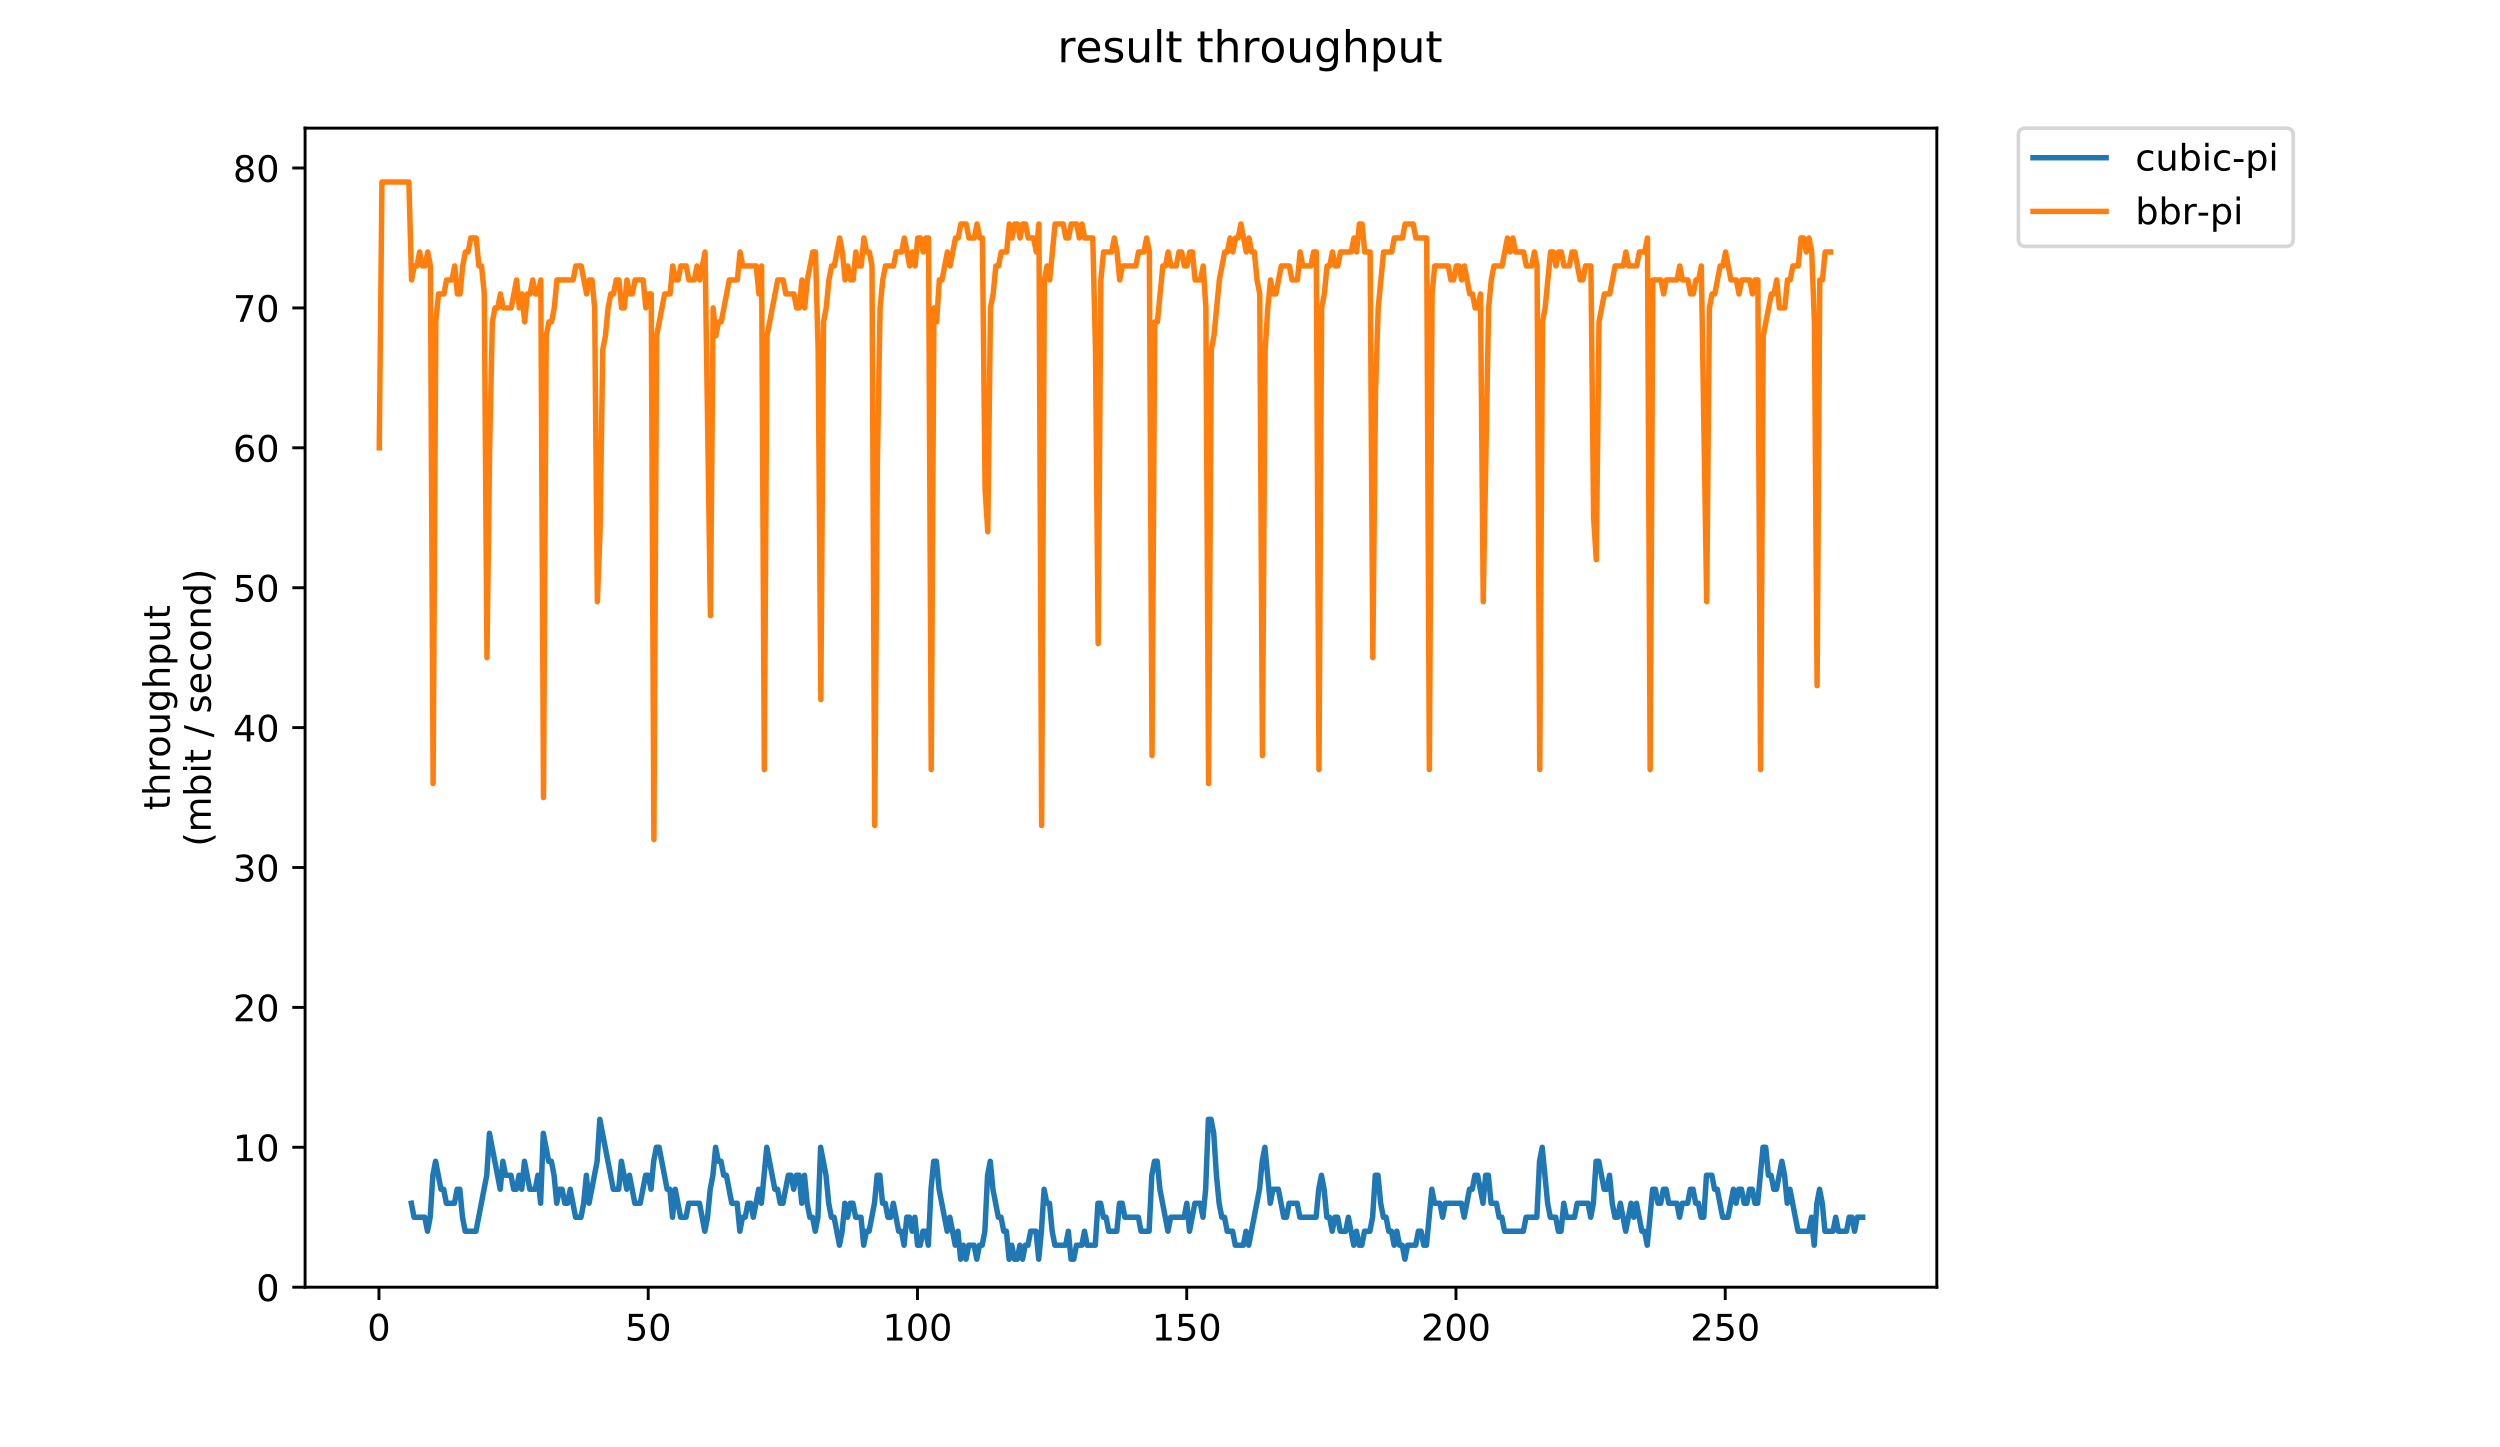 <?xml version="1.0" encoding="utf-8" standalone="no"?>
<!DOCTYPE svg PUBLIC "-//W3C//DTD SVG 1.1//EN"
  "http://www.w3.org/Graphics/SVG/1.1/DTD/svg11.dtd">
<!-- Created with matplotlib (https://matplotlib.org/) -->
<svg height="396pt" version="1.1" viewBox="0 0 684 396" width="684pt" xmlns="http://www.w3.org/2000/svg" xmlns:xlink="http://www.w3.org/1999/xlink">
 <defs>
  <style type="text/css">
*{stroke-linecap:butt;stroke-linejoin:round;}
  </style>
 </defs>
 <g id="figure_1">
  <g id="patch_1">
   <path d="M 0 396 
L 684 396 
L 684 0 
L 0 0 
z
" style="fill:#ffffff;"/>
  </g>
  <g id="axes_1">
   <g id="patch_2">
    <path d="M 83.472 352.174 
L 529.913 352.174 
L 529.913 35.062 
L 83.472 35.062 
z
" style="fill:#ffffff;"/>
   </g>
   <g id="matplotlib.axis_1">
    <g id="xtick_1">
     <g id="line2d_1">
      <defs>
       <path d="M 0 0 
L 0 3.5 
" id="m9a6bf92488" style="stroke:#000000;stroke-width:0.8;"/>
      </defs>
      <g>
       <use style="stroke:#000000;stroke-width:0.8;" x="103.681" xlink:href="#m9a6bf92488" y="352.174"/>
      </g>
     </g>
     <g id="text_1">
      <!-- 0 -->
      <defs>
       <path d="M 31.781 66.406 
Q 24.172 66.406 20.328 58.906 
Q 16.5 51.422 16.5 36.375 
Q 16.5 21.391 20.328 13.891 
Q 24.172 6.391 31.781 6.391 
Q 39.453 6.391 43.281 13.891 
Q 47.125 21.391 47.125 36.375 
Q 47.125 51.422 43.281 58.906 
Q 39.453 66.406 31.781 66.406 
z
M 31.781 74.219 
Q 44.047 74.219 50.516 64.516 
Q 56.984 54.828 56.984 36.375 
Q 56.984 17.969 50.516 8.266 
Q 44.047 -1.422 31.781 -1.422 
Q 19.531 -1.422 13.062 8.266 
Q 6.594 17.969 6.594 36.375 
Q 6.594 54.828 13.062 64.516 
Q 19.531 74.219 31.781 74.219 
z
" id="DejaVuSans-48"/>
      </defs>
      <g transform="translate(100.5 366.773)scale(0.1 -0.1)">
       <use xlink:href="#DejaVuSans-48"/>
      </g>
     </g>
    </g>
    <g id="xtick_2">
     <g id="line2d_2">
      <g>
       <use style="stroke:#000000;stroke-width:0.8;" x="177.35" xlink:href="#m9a6bf92488" y="352.174"/>
      </g>
     </g>
     <g id="text_2">
      <!-- 50 -->
      <defs>
       <path d="M 10.797 72.906 
L 49.516 72.906 
L 49.516 64.594 
L 19.828 64.594 
L 19.828 46.734 
Q 21.969 47.469 24.109 47.828 
Q 26.266 48.188 28.422 48.188 
Q 40.625 48.188 47.75 41.5 
Q 54.891 34.812 54.891 23.391 
Q 54.891 11.625 47.562 5.094 
Q 40.234 -1.422 26.906 -1.422 
Q 22.312 -1.422 17.547 -0.641 
Q 12.797 0.141 7.719 1.703 
L 7.719 11.625 
Q 12.109 9.234 16.797 8.062 
Q 21.484 6.891 26.703 6.891 
Q 35.156 6.891 40.078 11.328 
Q 45.016 15.766 45.016 23.391 
Q 45.016 31 40.078 35.438 
Q 35.156 39.891 26.703 39.891 
Q 22.75 39.891 18.812 39.016 
Q 14.891 38.141 10.797 36.281 
z
" id="DejaVuSans-53"/>
      </defs>
      <g transform="translate(170.987 366.773)scale(0.1 -0.1)">
       <use xlink:href="#DejaVuSans-53"/>
       <use x="63.623" xlink:href="#DejaVuSans-48"/>
      </g>
     </g>
    </g>
    <g id="xtick_3">
     <g id="line2d_3">
      <g>
       <use style="stroke:#000000;stroke-width:0.8;" x="251.019" xlink:href="#m9a6bf92488" y="352.174"/>
      </g>
     </g>
     <g id="text_3">
      <!-- 100 -->
      <defs>
       <path d="M 12.406 8.297 
L 28.516 8.297 
L 28.516 63.922 
L 10.984 60.406 
L 10.984 69.391 
L 28.422 72.906 
L 38.281 72.906 
L 38.281 8.297 
L 54.391 8.297 
L 54.391 0 
L 12.406 0 
z
" id="DejaVuSans-49"/>
      </defs>
      <g transform="translate(241.475 366.773)scale(0.1 -0.1)">
       <use xlink:href="#DejaVuSans-49"/>
       <use x="63.623" xlink:href="#DejaVuSans-48"/>
       <use x="127.246" xlink:href="#DejaVuSans-48"/>
      </g>
     </g>
    </g>
    <g id="xtick_4">
     <g id="line2d_4">
      <g>
       <use style="stroke:#000000;stroke-width:0.8;" x="324.688" xlink:href="#m9a6bf92488" y="352.174"/>
      </g>
     </g>
     <g id="text_4">
      <!-- 150 -->
      <g transform="translate(315.144 366.773)scale(0.1 -0.1)">
       <use xlink:href="#DejaVuSans-49"/>
       <use x="63.623" xlink:href="#DejaVuSans-53"/>
       <use x="127.246" xlink:href="#DejaVuSans-48"/>
      </g>
     </g>
    </g>
    <g id="xtick_5">
     <g id="line2d_5">
      <g>
       <use style="stroke:#000000;stroke-width:0.8;" x="398.357" xlink:href="#m9a6bf92488" y="352.174"/>
      </g>
     </g>
     <g id="text_5">
      <!-- 200 -->
      <defs>
       <path d="M 19.188 8.297 
L 53.609 8.297 
L 53.609 0 
L 7.328 0 
L 7.328 8.297 
Q 12.938 14.109 22.625 23.891 
Q 32.328 33.688 34.812 36.531 
Q 39.547 41.844 41.422 45.531 
Q 43.312 49.219 43.312 52.781 
Q 43.312 58.594 39.234 62.25 
Q 35.156 65.922 28.609 65.922 
Q 23.969 65.922 18.812 64.312 
Q 13.672 62.703 7.812 59.422 
L 7.812 69.391 
Q 13.766 71.781 18.938 73 
Q 24.125 74.219 28.422 74.219 
Q 39.75 74.219 46.484 68.547 
Q 53.219 62.891 53.219 53.422 
Q 53.219 48.922 51.531 44.891 
Q 49.859 40.875 45.406 35.406 
Q 44.188 33.984 37.641 27.219 
Q 31.109 20.453 19.188 8.297 
z
" id="DejaVuSans-50"/>
      </defs>
      <g transform="translate(388.813 366.773)scale(0.1 -0.1)">
       <use xlink:href="#DejaVuSans-50"/>
       <use x="63.623" xlink:href="#DejaVuSans-48"/>
       <use x="127.246" xlink:href="#DejaVuSans-48"/>
      </g>
     </g>
    </g>
    <g id="xtick_6">
     <g id="line2d_6">
      <g>
       <use style="stroke:#000000;stroke-width:0.8;" x="472.026" xlink:href="#m9a6bf92488" y="352.174"/>
      </g>
     </g>
     <g id="text_6">
      <!-- 250 -->
      <g transform="translate(462.482 366.773)scale(0.1 -0.1)">
       <use xlink:href="#DejaVuSans-50"/>
       <use x="63.623" xlink:href="#DejaVuSans-53"/>
       <use x="127.246" xlink:href="#DejaVuSans-48"/>
      </g>
     </g>
    </g>
   </g>
   <g id="matplotlib.axis_2">
    <g id="ytick_1">
     <g id="line2d_7">
      <defs>
       <path d="M 0 0 
L -3.5 0 
" id="m062511d583" style="stroke:#000000;stroke-width:0.8;"/>
      </defs>
      <g>
       <use style="stroke:#000000;stroke-width:0.8;" x="83.472" xlink:href="#m062511d583" y="352.174"/>
      </g>
     </g>
     <g id="text_7">
      <!-- 0 -->
      <g transform="translate(70.11 355.973)scale(0.1 -0.1)">
       <use xlink:href="#DejaVuSans-48"/>
      </g>
     </g>
    </g>
    <g id="ytick_2">
     <g id="line2d_8">
      <g>
       <use style="stroke:#000000;stroke-width:0.8;" x="83.472" xlink:href="#m062511d583" y="313.899"/>
      </g>
     </g>
     <g id="text_8">
      <!-- 10 -->
      <g transform="translate(63.747 317.698)scale(0.1 -0.1)">
       <use xlink:href="#DejaVuSans-49"/>
       <use x="63.623" xlink:href="#DejaVuSans-48"/>
      </g>
     </g>
    </g>
    <g id="ytick_3">
     <g id="line2d_9">
      <g>
       <use style="stroke:#000000;stroke-width:0.8;" x="83.472" xlink:href="#m062511d583" y="275.623"/>
      </g>
     </g>
     <g id="text_9">
      <!-- 20 -->
      <g transform="translate(63.747 279.423)scale(0.1 -0.1)">
       <use xlink:href="#DejaVuSans-50"/>
       <use x="63.623" xlink:href="#DejaVuSans-48"/>
      </g>
     </g>
    </g>
    <g id="ytick_4">
     <g id="line2d_10">
      <g>
       <use style="stroke:#000000;stroke-width:0.8;" x="83.472" xlink:href="#m062511d583" y="237.348"/>
      </g>
     </g>
     <g id="text_10">
      <!-- 30 -->
      <defs>
       <path d="M 40.578 39.312 
Q 47.656 37.797 51.625 33 
Q 55.609 28.219 55.609 21.188 
Q 55.609 10.406 48.188 4.484 
Q 40.766 -1.422 27.094 -1.422 
Q 22.516 -1.422 17.656 -0.516 
Q 12.797 0.391 7.625 2.203 
L 7.625 11.719 
Q 11.719 9.328 16.594 8.109 
Q 21.484 6.891 26.812 6.891 
Q 36.078 6.891 40.938 10.547 
Q 45.797 14.203 45.797 21.188 
Q 45.797 27.641 41.281 31.266 
Q 36.766 34.906 28.719 34.906 
L 20.219 34.906 
L 20.219 43.016 
L 29.109 43.016 
Q 36.375 43.016 40.234 45.922 
Q 44.094 48.828 44.094 54.297 
Q 44.094 59.906 40.109 62.906 
Q 36.141 65.922 28.719 65.922 
Q 24.656 65.922 20.016 65.031 
Q 15.375 64.156 9.812 62.312 
L 9.812 71.094 
Q 15.438 72.656 20.344 73.438 
Q 25.25 74.219 29.594 74.219 
Q 40.828 74.219 47.359 69.109 
Q 53.906 64.016 53.906 55.328 
Q 53.906 49.266 50.438 45.094 
Q 46.969 40.922 40.578 39.312 
z
" id="DejaVuSans-51"/>
      </defs>
      <g transform="translate(63.747 241.147)scale(0.1 -0.1)">
       <use xlink:href="#DejaVuSans-51"/>
       <use x="63.623" xlink:href="#DejaVuSans-48"/>
      </g>
     </g>
    </g>
    <g id="ytick_5">
     <g id="line2d_11">
      <g>
       <use style="stroke:#000000;stroke-width:0.8;" x="83.472" xlink:href="#m062511d583" y="199.073"/>
      </g>
     </g>
     <g id="text_11">
      <!-- 40 -->
      <defs>
       <path d="M 37.797 64.312 
L 12.891 25.391 
L 37.797 25.391 
z
M 35.203 72.906 
L 47.609 72.906 
L 47.609 25.391 
L 58.016 25.391 
L 58.016 17.188 
L 47.609 17.188 
L 47.609 0 
L 37.797 0 
L 37.797 17.188 
L 4.891 17.188 
L 4.891 26.703 
z
" id="DejaVuSans-52"/>
      </defs>
      <g transform="translate(63.747 202.872)scale(0.1 -0.1)">
       <use xlink:href="#DejaVuSans-52"/>
       <use x="63.623" xlink:href="#DejaVuSans-48"/>
      </g>
     </g>
    </g>
    <g id="ytick_6">
     <g id="line2d_12">
      <g>
       <use style="stroke:#000000;stroke-width:0.8;" x="83.472" xlink:href="#m062511d583" y="160.797"/>
      </g>
     </g>
     <g id="text_12">
      <!-- 50 -->
      <g transform="translate(63.747 164.596)scale(0.1 -0.1)">
       <use xlink:href="#DejaVuSans-53"/>
       <use x="63.623" xlink:href="#DejaVuSans-48"/>
      </g>
     </g>
    </g>
    <g id="ytick_7">
     <g id="line2d_13">
      <g>
       <use style="stroke:#000000;stroke-width:0.8;" x="83.472" xlink:href="#m062511d583" y="122.522"/>
      </g>
     </g>
     <g id="text_13">
      <!-- 60 -->
      <defs>
       <path d="M 33.016 40.375 
Q 26.375 40.375 22.484 35.828 
Q 18.609 31.297 18.609 23.391 
Q 18.609 15.531 22.484 10.953 
Q 26.375 6.391 33.016 6.391 
Q 39.656 6.391 43.531 10.953 
Q 47.406 15.531 47.406 23.391 
Q 47.406 31.297 43.531 35.828 
Q 39.656 40.375 33.016 40.375 
z
M 52.594 71.297 
L 52.594 62.312 
Q 48.875 64.062 45.094 64.984 
Q 41.312 65.922 37.594 65.922 
Q 27.828 65.922 22.672 59.328 
Q 17.531 52.734 16.797 39.406 
Q 19.672 43.656 24.016 45.922 
Q 28.375 48.188 33.594 48.188 
Q 44.578 48.188 50.953 41.516 
Q 57.328 34.859 57.328 23.391 
Q 57.328 12.156 50.688 5.359 
Q 44.047 -1.422 33.016 -1.422 
Q 20.359 -1.422 13.672 8.266 
Q 6.984 17.969 6.984 36.375 
Q 6.984 53.656 15.188 63.938 
Q 23.391 74.219 37.203 74.219 
Q 40.922 74.219 44.703 73.484 
Q 48.484 72.75 52.594 71.297 
z
" id="DejaVuSans-54"/>
      </defs>
      <g transform="translate(63.747 126.321)scale(0.1 -0.1)">
       <use xlink:href="#DejaVuSans-54"/>
       <use x="63.623" xlink:href="#DejaVuSans-48"/>
      </g>
     </g>
    </g>
    <g id="ytick_8">
     <g id="line2d_14">
      <g>
       <use style="stroke:#000000;stroke-width:0.8;" x="83.472" xlink:href="#m062511d583" y="84.246"/>
      </g>
     </g>
     <g id="text_14">
      <!-- 70 -->
      <defs>
       <path d="M 8.203 72.906 
L 55.078 72.906 
L 55.078 68.703 
L 28.609 0 
L 18.312 0 
L 43.219 64.594 
L 8.203 64.594 
z
" id="DejaVuSans-55"/>
      </defs>
      <g transform="translate(63.747 88.046)scale(0.1 -0.1)">
       <use xlink:href="#DejaVuSans-55"/>
       <use x="63.623" xlink:href="#DejaVuSans-48"/>
      </g>
     </g>
    </g>
    <g id="ytick_9">
     <g id="line2d_15">
      <g>
       <use style="stroke:#000000;stroke-width:0.8;" x="83.472" xlink:href="#m062511d583" y="45.971"/>
      </g>
     </g>
     <g id="text_15">
      <!-- 80 -->
      <defs>
       <path d="M 31.781 34.625 
Q 24.75 34.625 20.719 30.859 
Q 16.703 27.094 16.703 20.516 
Q 16.703 13.922 20.719 10.156 
Q 24.75 6.391 31.781 6.391 
Q 38.812 6.391 42.859 10.172 
Q 46.922 13.969 46.922 20.516 
Q 46.922 27.094 42.891 30.859 
Q 38.875 34.625 31.781 34.625 
z
M 21.922 38.812 
Q 15.578 40.375 12.031 44.719 
Q 8.5 49.078 8.5 55.328 
Q 8.5 64.062 14.719 69.141 
Q 20.953 74.219 31.781 74.219 
Q 42.672 74.219 48.875 69.141 
Q 55.078 64.062 55.078 55.328 
Q 55.078 49.078 51.531 44.719 
Q 48 40.375 41.703 38.812 
Q 48.828 37.156 52.797 32.312 
Q 56.781 27.484 56.781 20.516 
Q 56.781 9.906 50.312 4.234 
Q 43.844 -1.422 31.781 -1.422 
Q 19.734 -1.422 13.25 4.234 
Q 6.781 9.906 6.781 20.516 
Q 6.781 27.484 10.781 32.312 
Q 14.797 37.156 21.922 38.812 
z
M 18.312 54.391 
Q 18.312 48.734 21.844 45.562 
Q 25.391 42.391 31.781 42.391 
Q 38.141 42.391 41.719 45.562 
Q 45.312 48.734 45.312 54.391 
Q 45.312 60.062 41.719 63.234 
Q 38.141 66.406 31.781 66.406 
Q 25.391 66.406 21.844 63.234 
Q 18.312 60.062 18.312 54.391 
z
" id="DejaVuSans-56"/>
      </defs>
      <g transform="translate(63.747 49.77)scale(0.1 -0.1)">
       <use xlink:href="#DejaVuSans-56"/>
       <use x="63.623" xlink:href="#DejaVuSans-48"/>
      </g>
     </g>
    </g>
    <g id="text_16">
     <!-- throughput -->
     <defs>
      <path d="M 18.312 70.219 
L 18.312 54.688 
L 36.812 54.688 
L 36.812 47.703 
L 18.312 47.703 
L 18.312 18.016 
Q 18.312 11.328 20.141 9.422 
Q 21.969 7.516 27.594 7.516 
L 36.812 7.516 
L 36.812 0 
L 27.594 0 
Q 17.188 0 13.234 3.875 
Q 9.281 7.766 9.281 18.016 
L 9.281 47.703 
L 2.688 47.703 
L 2.688 54.688 
L 9.281 54.688 
L 9.281 70.219 
z
" id="DejaVuSans-116"/>
      <path d="M 54.891 33.016 
L 54.891 0 
L 45.906 0 
L 45.906 32.719 
Q 45.906 40.484 42.875 44.328 
Q 39.844 48.188 33.797 48.188 
Q 26.516 48.188 22.312 43.547 
Q 18.109 38.922 18.109 30.906 
L 18.109 0 
L 9.078 0 
L 9.078 75.984 
L 18.109 75.984 
L 18.109 46.188 
Q 21.344 51.125 25.703 53.562 
Q 30.078 56 35.797 56 
Q 45.219 56 50.047 50.172 
Q 54.891 44.344 54.891 33.016 
z
" id="DejaVuSans-104"/>
      <path d="M 41.109 46.297 
Q 39.594 47.172 37.812 47.578 
Q 36.031 48 33.891 48 
Q 26.266 48 22.188 43.047 
Q 18.109 38.094 18.109 28.812 
L 18.109 0 
L 9.078 0 
L 9.078 54.688 
L 18.109 54.688 
L 18.109 46.188 
Q 20.953 51.172 25.484 53.578 
Q 30.031 56 36.531 56 
Q 37.453 56 38.578 55.875 
Q 39.703 55.766 41.062 55.516 
z
" id="DejaVuSans-114"/>
      <path d="M 30.609 48.391 
Q 23.391 48.391 19.188 42.75 
Q 14.984 37.109 14.984 27.297 
Q 14.984 17.484 19.156 11.844 
Q 23.344 6.203 30.609 6.203 
Q 37.797 6.203 41.984 11.859 
Q 46.188 17.531 46.188 27.297 
Q 46.188 37.016 41.984 42.703 
Q 37.797 48.391 30.609 48.391 
z
M 30.609 56 
Q 42.328 56 49.016 48.375 
Q 55.719 40.766 55.719 27.297 
Q 55.719 13.875 49.016 6.219 
Q 42.328 -1.422 30.609 -1.422 
Q 18.844 -1.422 12.172 6.219 
Q 5.516 13.875 5.516 27.297 
Q 5.516 40.766 12.172 48.375 
Q 18.844 56 30.609 56 
z
" id="DejaVuSans-111"/>
      <path d="M 8.5 21.578 
L 8.5 54.688 
L 17.484 54.688 
L 17.484 21.922 
Q 17.484 14.156 20.5 10.266 
Q 23.531 6.391 29.594 6.391 
Q 36.859 6.391 41.078 11.031 
Q 45.312 15.672 45.312 23.688 
L 45.312 54.688 
L 54.297 54.688 
L 54.297 0 
L 45.312 0 
L 45.312 8.406 
Q 42.047 3.422 37.719 1 
Q 33.406 -1.422 27.688 -1.422 
Q 18.266 -1.422 13.375 4.438 
Q 8.5 10.297 8.5 21.578 
z
M 31.109 56 
z
" id="DejaVuSans-117"/>
      <path d="M 45.406 27.984 
Q 45.406 37.75 41.375 43.109 
Q 37.359 48.484 30.078 48.484 
Q 22.859 48.484 18.828 43.109 
Q 14.797 37.75 14.797 27.984 
Q 14.797 18.266 18.828 12.891 
Q 22.859 7.516 30.078 7.516 
Q 37.359 7.516 41.375 12.891 
Q 45.406 18.266 45.406 27.984 
z
M 54.391 6.781 
Q 54.391 -7.172 48.188 -13.984 
Q 42 -20.797 29.203 -20.797 
Q 24.469 -20.797 20.266 -20.094 
Q 16.062 -19.391 12.109 -17.922 
L 12.109 -9.188 
Q 16.062 -11.328 19.922 -12.344 
Q 23.781 -13.375 27.781 -13.375 
Q 36.625 -13.375 41.016 -8.766 
Q 45.406 -4.156 45.406 5.172 
L 45.406 9.625 
Q 42.625 4.781 38.281 2.391 
Q 33.938 0 27.875 0 
Q 17.828 0 11.672 7.656 
Q 5.516 15.328 5.516 27.984 
Q 5.516 40.672 11.672 48.328 
Q 17.828 56 27.875 56 
Q 33.938 56 38.281 53.609 
Q 42.625 51.219 45.406 46.391 
L 45.406 54.688 
L 54.391 54.688 
z
" id="DejaVuSans-103"/>
      <path d="M 18.109 8.203 
L 18.109 -20.797 
L 9.078 -20.797 
L 9.078 54.688 
L 18.109 54.688 
L 18.109 46.391 
Q 20.953 51.266 25.266 53.625 
Q 29.594 56 35.594 56 
Q 45.562 56 51.781 48.094 
Q 58.016 40.188 58.016 27.297 
Q 58.016 14.406 51.781 6.484 
Q 45.562 -1.422 35.594 -1.422 
Q 29.594 -1.422 25.266 0.953 
Q 20.953 3.328 18.109 8.203 
z
M 48.688 27.297 
Q 48.688 37.203 44.609 42.844 
Q 40.531 48.484 33.406 48.484 
Q 26.266 48.484 22.188 42.844 
Q 18.109 37.203 18.109 27.297 
Q 18.109 17.391 22.188 11.75 
Q 26.266 6.109 33.406 6.109 
Q 40.531 6.109 44.609 11.75 
Q 48.688 17.391 48.688 27.297 
z
" id="DejaVuSans-112"/>
     </defs>
     <g transform="translate(46.47 221.675)rotate(-90)scale(0.1 -0.1)">
      <use xlink:href="#DejaVuSans-116"/>
      <use x="39.209" xlink:href="#DejaVuSans-104"/>
      <use x="102.588" xlink:href="#DejaVuSans-114"/>
      <use x="143.67" xlink:href="#DejaVuSans-111"/>
      <use x="204.852" xlink:href="#DejaVuSans-117"/>
      <use x="268.23" xlink:href="#DejaVuSans-103"/>
      <use x="331.707" xlink:href="#DejaVuSans-104"/>
      <use x="395.086" xlink:href="#DejaVuSans-112"/>
      <use x="458.562" xlink:href="#DejaVuSans-117"/>
      <use x="521.941" xlink:href="#DejaVuSans-116"/>
     </g>
     <!-- (mbit / second) -->
     <defs>
      <path d="M 31 75.875 
Q 24.469 64.656 21.281 53.656 
Q 18.109 42.672 18.109 31.391 
Q 18.109 20.125 21.312 9.062 
Q 24.516 -2 31 -13.188 
L 23.188 -13.188 
Q 15.875 -1.703 12.234 9.375 
Q 8.594 20.453 8.594 31.391 
Q 8.594 42.281 12.203 53.312 
Q 15.828 64.359 23.188 75.875 
z
" id="DejaVuSans-40"/>
      <path d="M 52 44.188 
Q 55.375 50.25 60.062 53.125 
Q 64.75 56 71.094 56 
Q 79.641 56 84.281 50.016 
Q 88.922 44.047 88.922 33.016 
L 88.922 0 
L 79.891 0 
L 79.891 32.719 
Q 79.891 40.578 77.094 44.375 
Q 74.312 48.188 68.609 48.188 
Q 61.625 48.188 57.562 43.547 
Q 53.516 38.922 53.516 30.906 
L 53.516 0 
L 44.484 0 
L 44.484 32.719 
Q 44.484 40.625 41.703 44.406 
Q 38.922 48.188 33.109 48.188 
Q 26.219 48.188 22.156 43.531 
Q 18.109 38.875 18.109 30.906 
L 18.109 0 
L 9.078 0 
L 9.078 54.688 
L 18.109 54.688 
L 18.109 46.188 
Q 21.188 51.219 25.484 53.609 
Q 29.781 56 35.688 56 
Q 41.656 56 45.828 52.969 
Q 50 49.953 52 44.188 
z
" id="DejaVuSans-109"/>
      <path d="M 48.688 27.297 
Q 48.688 37.203 44.609 42.844 
Q 40.531 48.484 33.406 48.484 
Q 26.266 48.484 22.188 42.844 
Q 18.109 37.203 18.109 27.297 
Q 18.109 17.391 22.188 11.75 
Q 26.266 6.109 33.406 6.109 
Q 40.531 6.109 44.609 11.75 
Q 48.688 17.391 48.688 27.297 
z
M 18.109 46.391 
Q 20.953 51.266 25.266 53.625 
Q 29.594 56 35.594 56 
Q 45.562 56 51.781 48.094 
Q 58.016 40.188 58.016 27.297 
Q 58.016 14.406 51.781 6.484 
Q 45.562 -1.422 35.594 -1.422 
Q 29.594 -1.422 25.266 0.953 
Q 20.953 3.328 18.109 8.203 
L 18.109 0 
L 9.078 0 
L 9.078 75.984 
L 18.109 75.984 
z
" id="DejaVuSans-98"/>
      <path d="M 9.422 54.688 
L 18.406 54.688 
L 18.406 0 
L 9.422 0 
z
M 9.422 75.984 
L 18.406 75.984 
L 18.406 64.594 
L 9.422 64.594 
z
" id="DejaVuSans-105"/>
      <path id="DejaVuSans-32"/>
      <path d="M 25.391 72.906 
L 33.688 72.906 
L 8.297 -9.281 
L 0 -9.281 
z
" id="DejaVuSans-47"/>
      <path d="M 44.281 53.078 
L 44.281 44.578 
Q 40.484 46.531 36.375 47.5 
Q 32.281 48.484 27.875 48.484 
Q 21.188 48.484 17.844 46.438 
Q 14.5 44.391 14.5 40.281 
Q 14.5 37.156 16.891 35.375 
Q 19.281 33.594 26.516 31.984 
L 29.594 31.297 
Q 39.156 29.25 43.188 25.516 
Q 47.219 21.781 47.219 15.094 
Q 47.219 7.469 41.188 3.016 
Q 35.156 -1.422 24.609 -1.422 
Q 20.219 -1.422 15.453 -0.562 
Q 10.688 0.297 5.422 2 
L 5.422 11.281 
Q 10.406 8.688 15.234 7.391 
Q 20.062 6.109 24.812 6.109 
Q 31.156 6.109 34.562 8.281 
Q 37.984 10.453 37.984 14.406 
Q 37.984 18.062 35.516 20.016 
Q 33.062 21.969 24.703 23.781 
L 21.578 24.516 
Q 13.234 26.266 9.516 29.906 
Q 5.812 33.547 5.812 39.891 
Q 5.812 47.609 11.281 51.797 
Q 16.75 56 26.812 56 
Q 31.781 56 36.172 55.266 
Q 40.578 54.547 44.281 53.078 
z
" id="DejaVuSans-115"/>
      <path d="M 56.203 29.594 
L 56.203 25.203 
L 14.891 25.203 
Q 15.484 15.922 20.484 11.062 
Q 25.484 6.203 34.422 6.203 
Q 39.594 6.203 44.453 7.469 
Q 49.312 8.734 54.109 11.281 
L 54.109 2.781 
Q 49.266 0.734 44.188 -0.344 
Q 39.109 -1.422 33.891 -1.422 
Q 20.797 -1.422 13.156 6.188 
Q 5.516 13.812 5.516 26.812 
Q 5.516 40.234 12.766 48.109 
Q 20.016 56 32.328 56 
Q 43.359 56 49.781 48.891 
Q 56.203 41.797 56.203 29.594 
z
M 47.219 32.234 
Q 47.125 39.594 43.094 43.984 
Q 39.062 48.391 32.422 48.391 
Q 24.906 48.391 20.391 44.141 
Q 15.875 39.891 15.188 32.172 
z
" id="DejaVuSans-101"/>
      <path d="M 48.781 52.594 
L 48.781 44.188 
Q 44.969 46.297 41.141 47.344 
Q 37.312 48.391 33.406 48.391 
Q 24.656 48.391 19.812 42.844 
Q 14.984 37.312 14.984 27.297 
Q 14.984 17.281 19.812 11.734 
Q 24.656 6.203 33.406 6.203 
Q 37.312 6.203 41.141 7.25 
Q 44.969 8.297 48.781 10.406 
L 48.781 2.094 
Q 45.016 0.344 40.984 -0.531 
Q 36.969 -1.422 32.422 -1.422 
Q 20.062 -1.422 12.781 6.344 
Q 5.516 14.109 5.516 27.297 
Q 5.516 40.672 12.859 48.328 
Q 20.219 56 33.016 56 
Q 37.156 56 41.109 55.141 
Q 45.062 54.297 48.781 52.594 
z
" id="DejaVuSans-99"/>
      <path d="M 54.891 33.016 
L 54.891 0 
L 45.906 0 
L 45.906 32.719 
Q 45.906 40.484 42.875 44.328 
Q 39.844 48.188 33.797 48.188 
Q 26.516 48.188 22.312 43.547 
Q 18.109 38.922 18.109 30.906 
L 18.109 0 
L 9.078 0 
L 9.078 54.688 
L 18.109 54.688 
L 18.109 46.188 
Q 21.344 51.125 25.703 53.562 
Q 30.078 56 35.797 56 
Q 45.219 56 50.047 50.172 
Q 54.891 44.344 54.891 33.016 
z
" id="DejaVuSans-110"/>
      <path d="M 45.406 46.391 
L 45.406 75.984 
L 54.391 75.984 
L 54.391 0 
L 45.406 0 
L 45.406 8.203 
Q 42.578 3.328 38.25 0.953 
Q 33.938 -1.422 27.875 -1.422 
Q 17.969 -1.422 11.734 6.484 
Q 5.516 14.406 5.516 27.297 
Q 5.516 40.188 11.734 48.094 
Q 17.969 56 27.875 56 
Q 33.938 56 38.25 53.625 
Q 42.578 51.266 45.406 46.391 
z
M 14.797 27.297 
Q 14.797 17.391 18.875 11.75 
Q 22.953 6.109 30.078 6.109 
Q 37.203 6.109 41.297 11.75 
Q 45.406 17.391 45.406 27.297 
Q 45.406 37.203 41.297 42.844 
Q 37.203 48.484 30.078 48.484 
Q 22.953 48.484 18.875 42.844 
Q 14.797 37.203 14.797 27.297 
z
" id="DejaVuSans-100"/>
      <path d="M 8.016 75.875 
L 15.828 75.875 
Q 23.141 64.359 26.781 53.312 
Q 30.422 42.281 30.422 31.391 
Q 30.422 20.453 26.781 9.375 
Q 23.141 -1.703 15.828 -13.188 
L 8.016 -13.188 
Q 14.5 -2 17.703 9.062 
Q 20.906 20.125 20.906 31.391 
Q 20.906 42.672 17.703 53.656 
Q 14.5 64.656 8.016 75.875 
z
" id="DejaVuSans-41"/>
     </defs>
     <g transform="translate(57.668 231.609)rotate(-90)scale(0.1 -0.1)">
      <use xlink:href="#DejaVuSans-40"/>
      <use x="39.014" xlink:href="#DejaVuSans-109"/>
      <use x="136.426" xlink:href="#DejaVuSans-98"/>
      <use x="199.902" xlink:href="#DejaVuSans-105"/>
      <use x="227.686" xlink:href="#DejaVuSans-116"/>
      <use x="266.895" xlink:href="#DejaVuSans-32"/>
      <use x="298.682" xlink:href="#DejaVuSans-47"/>
      <use x="332.373" xlink:href="#DejaVuSans-32"/>
      <use x="364.16" xlink:href="#DejaVuSans-115"/>
      <use x="416.26" xlink:href="#DejaVuSans-101"/>
      <use x="477.783" xlink:href="#DejaVuSans-99"/>
      <use x="532.764" xlink:href="#DejaVuSans-111"/>
      <use x="593.945" xlink:href="#DejaVuSans-110"/>
      <use x="657.324" xlink:href="#DejaVuSans-100"/>
      <use x="720.801" xlink:href="#DejaVuSans-41"/>
     </g>
    </g>
   </g>
   <g id="line2d_16">
    <path clip-path="url(#p4a28915df5)" d="M 112.545 329.209 
L 113.282 333.036 
L 116.228 333.036 
L 116.965 336.864 
L 117.702 333.036 
L 118.438 321.554 
L 119.175 317.726 
L 120.649 325.381 
L 121.385 325.381 
L 122.122 329.209 
L 124.332 329.209 
L 125.069 325.381 
L 125.805 325.381 
L 126.542 333.036 
L 127.279 336.864 
L 130.225 336.864 
L 133.172 321.554 
L 133.909 310.071 
L 136.856 325.381 
L 137.592 317.726 
L 138.329 321.554 
L 139.802 321.554 
L 140.539 325.381 
L 141.276 325.381 
L 142.013 321.554 
L 142.749 325.381 
L 143.486 317.726 
L 144.959 325.381 
L 146.433 325.381 
L 147.169 321.554 
L 147.906 329.209 
L 148.643 310.071 
L 150.116 317.726 
L 150.853 317.726 
L 151.589 321.554 
L 152.326 329.209 
L 153.063 325.381 
L 153.8 325.381 
L 154.536 329.209 
L 155.273 329.209 
L 156.01 325.381 
L 157.483 333.036 
L 158.956 333.036 
L 159.693 329.209 
L 160.43 321.554 
L 161.166 329.209 
L 163.376 317.726 
L 164.113 306.244 
L 167.797 325.381 
L 169.27 325.381 
L 170.007 317.726 
L 171.48 325.381 
L 172.217 321.554 
L 173.69 329.209 
L 175.164 329.209 
L 176.637 321.554 
L 177.374 321.554 
L 178.11 325.381 
L 178.847 317.726 
L 179.584 313.899 
L 180.32 313.899 
L 182.53 325.381 
L 183.267 325.381 
L 184.004 333.036 
L 184.74 325.381 
L 186.214 333.036 
L 187.687 333.036 
L 188.424 329.209 
L 191.371 329.209 
L 192.844 336.864 
L 193.581 333.036 
L 194.317 325.381 
L 195.054 321.554 
L 195.791 313.899 
L 196.527 317.726 
L 197.264 317.726 
L 198.001 321.554 
L 198.738 321.554 
L 200.211 329.209 
L 201.684 329.209 
L 202.421 336.864 
L 203.158 333.036 
L 203.894 333.036 
L 204.631 329.209 
L 205.368 329.209 
L 206.104 333.036 
L 207.578 325.381 
L 208.314 329.209 
L 209.788 313.899 
L 211.998 325.381 
L 212.735 325.381 
L 213.471 329.209 
L 214.208 329.209 
L 215.681 321.554 
L 216.418 321.554 
L 217.155 325.381 
L 217.891 321.554 
L 218.628 321.554 
L 219.365 329.209 
L 220.102 321.554 
L 220.838 329.209 
L 221.575 333.036 
L 222.312 333.036 
L 223.048 336.864 
L 223.785 333.036 
L 224.522 313.899 
L 225.995 321.554 
L 226.732 329.209 
L 227.468 333.036 
L 228.205 333.036 
L 229.678 340.692 
L 230.415 336.864 
L 231.152 329.209 
L 231.889 333.036 
L 232.625 329.209 
L 233.362 329.209 
L 234.099 333.036 
L 235.572 333.036 
L 236.309 340.692 
L 237.045 336.864 
L 237.782 336.864 
L 239.255 329.209 
L 239.992 321.554 
L 240.729 321.554 
L 241.465 329.209 
L 242.202 329.209 
L 242.939 333.036 
L 243.676 333.036 
L 244.412 329.209 
L 245.886 336.864 
L 246.622 336.864 
L 247.359 340.692 
L 248.096 333.036 
L 248.832 333.036 
L 249.569 336.864 
L 250.306 333.036 
L 251.042 340.692 
L 251.779 340.692 
L 252.516 336.864 
L 253.253 336.864 
L 253.989 340.692 
L 254.726 325.381 
L 255.463 317.726 
L 256.199 317.726 
L 256.936 325.381 
L 259.146 336.864 
L 259.883 333.036 
L 261.356 340.692 
L 262.093 336.864 
L 262.829 344.519 
L 263.566 340.692 
L 264.303 344.519 
L 265.04 340.692 
L 266.513 340.692 
L 267.25 344.519 
L 267.986 340.692 
L 268.723 340.692 
L 269.46 336.864 
L 270.196 321.554 
L 270.933 317.726 
L 271.67 325.381 
L 273.143 333.036 
L 273.88 333.036 
L 274.616 336.864 
L 275.353 336.864 
L 276.09 344.519 
L 276.827 340.692 
L 277.563 344.519 
L 278.3 344.519 
L 279.037 340.692 
L 279.773 344.519 
L 280.51 340.692 
L 281.247 340.692 
L 281.983 336.864 
L 283.457 336.864 
L 284.193 344.519 
L 284.93 336.864 
L 285.667 325.381 
L 286.404 329.209 
L 287.14 329.209 
L 287.877 336.864 
L 288.614 340.692 
L 291.56 340.692 
L 292.297 336.864 
L 293.034 344.519 
L 293.77 344.519 
L 294.507 340.692 
L 295.98 340.692 
L 296.717 336.864 
L 297.454 340.692 
L 299.664 340.692 
L 300.401 329.209 
L 301.137 329.209 
L 301.874 333.036 
L 302.611 333.036 
L 303.347 336.864 
L 305.557 336.864 
L 306.294 329.209 
L 307.031 329.209 
L 307.767 333.036 
L 311.451 333.036 
L 312.188 336.864 
L 314.398 336.864 
L 315.134 321.554 
L 315.871 317.726 
L 316.608 317.726 
L 317.344 325.381 
L 319.555 336.864 
L 320.291 333.036 
L 323.975 333.036 
L 324.711 329.209 
L 325.448 336.864 
L 326.921 329.209 
L 328.395 329.209 
L 329.131 333.036 
L 329.868 325.381 
L 330.605 306.244 
L 331.342 306.244 
L 332.078 310.071 
L 332.815 321.554 
L 333.552 329.209 
L 334.288 333.036 
L 335.025 333.036 
L 335.762 336.864 
L 337.235 336.864 
L 337.972 340.692 
L 340.182 340.692 
L 340.918 336.864 
L 341.655 340.692 
L 344.602 325.381 
L 345.339 317.726 
L 346.075 313.899 
L 347.549 329.209 
L 348.285 325.381 
L 349.759 325.381 
L 351.232 333.036 
L 351.969 333.036 
L 352.706 329.209 
L 354.916 329.209 
L 355.652 333.036 
L 360.072 333.036 
L 360.809 325.381 
L 361.546 321.554 
L 362.282 325.381 
L 363.019 333.036 
L 363.756 333.036 
L 364.493 336.864 
L 365.229 333.036 
L 365.966 333.036 
L 366.703 336.864 
L 368.176 336.864 
L 368.913 333.036 
L 370.386 340.692 
L 371.123 336.864 
L 371.859 340.692 
L 372.596 340.692 
L 373.333 336.864 
L 374.806 336.864 
L 375.543 333.036 
L 376.28 321.554 
L 377.016 321.554 
L 377.753 329.209 
L 378.49 333.036 
L 379.226 333.036 
L 379.963 336.864 
L 380.7 336.864 
L 381.436 340.692 
L 382.173 336.864 
L 382.91 340.692 
L 383.646 340.692 
L 384.383 344.519 
L 385.12 340.692 
L 387.33 340.692 
L 388.067 336.864 
L 388.803 336.864 
L 389.54 340.692 
L 390.277 340.692 
L 391.75 325.381 
L 392.487 329.209 
L 393.96 329.209 
L 394.697 333.036 
L 395.433 329.209 
L 399.854 329.209 
L 400.59 333.036 
L 402.064 325.381 
L 402.8 325.381 
L 403.537 321.554 
L 404.274 321.554 
L 405.747 329.209 
L 406.484 321.554 
L 407.22 321.554 
L 407.957 329.209 
L 409.431 329.209 
L 410.167 333.036 
L 410.904 333.036 
L 411.641 336.864 
L 416.797 336.864 
L 417.534 333.036 
L 420.481 333.036 
L 421.218 317.726 
L 421.954 313.899 
L 423.428 329.209 
L 424.164 333.036 
L 425.638 333.036 
L 426.374 336.864 
L 427.111 336.864 
L 427.848 329.209 
L 428.584 333.036 
L 430.795 333.036 
L 431.531 329.209 
L 434.478 329.209 
L 435.215 333.036 
L 435.951 329.209 
L 436.688 317.726 
L 437.425 317.726 
L 438.898 325.381 
L 439.635 325.381 
L 440.371 321.554 
L 441.108 329.209 
L 441.845 333.036 
L 442.582 333.036 
L 443.318 329.209 
L 444.792 336.864 
L 446.265 329.209 
L 447.002 333.036 
L 447.738 329.209 
L 449.212 336.864 
L 449.948 336.864 
L 450.685 340.692 
L 452.158 325.381 
L 452.895 325.381 
L 453.632 329.209 
L 454.369 329.209 
L 455.105 325.381 
L 455.842 325.381 
L 456.579 329.209 
L 458.789 329.209 
L 459.525 333.036 
L 460.262 329.209 
L 461.735 329.209 
L 462.472 325.381 
L 463.209 325.381 
L 463.946 329.209 
L 464.682 329.209 
L 465.419 333.036 
L 466.156 333.036 
L 466.892 321.554 
L 468.366 321.554 
L 469.102 325.381 
L 469.839 325.381 
L 471.312 333.036 
L 472.786 333.036 
L 474.259 325.381 
L 474.996 329.209 
L 475.733 325.381 
L 476.469 325.381 
L 477.206 329.209 
L 477.943 329.209 
L 478.679 325.381 
L 479.416 325.381 
L 480.153 329.209 
L 480.889 329.209 
L 482.363 313.899 
L 483.099 313.899 
L 483.836 321.554 
L 484.573 321.554 
L 485.309 325.381 
L 486.046 325.381 
L 487.52 317.726 
L 488.256 321.554 
L 488.993 329.209 
L 489.73 325.381 
L 491.94 336.864 
L 494.886 336.864 
L 495.623 333.036 
L 496.36 340.692 
L 497.097 329.209 
L 497.833 325.381 
L 498.57 329.209 
L 499.307 336.864 
L 501.517 336.864 
L 502.253 333.036 
L 502.99 336.864 
L 505.2 336.864 
L 505.937 333.036 
L 506.673 333.036 
L 507.41 336.864 
L 508.147 333.036 
L 509.62 333.036 
L 509.62 333.036 
" style="fill:none;stroke:#1f77b4;stroke-linecap:square;stroke-width:1.5;"/>
   </g>
   <g id="line2d_17">
    <path clip-path="url(#p4a28915df5)" d="M 103.765 122.522 
L 104.502 49.799 
L 111.869 49.799 
L 112.605 76.591 
L 113.342 72.764 
L 114.079 72.764 
L 114.815 68.936 
L 115.552 72.764 
L 116.289 72.764 
L 117.025 68.936 
L 117.762 72.764 
L 118.499 214.383 
L 119.236 88.074 
L 119.972 80.419 
L 121.446 80.419 
L 122.182 76.591 
L 123.656 76.591 
L 124.392 72.764 
L 125.129 80.419 
L 125.866 80.419 
L 126.602 72.764 
L 127.339 68.936 
L 128.076 68.936 
L 128.813 65.109 
L 130.286 65.109 
L 131.023 72.764 
L 131.759 72.764 
L 132.496 80.419 
L 133.233 179.935 
L 133.969 122.522 
L 134.706 88.074 
L 135.443 84.246 
L 136.179 84.246 
L 136.916 80.419 
L 137.653 84.246 
L 139.863 84.246 
L 141.336 76.591 
L 142.073 84.246 
L 142.81 80.419 
L 143.546 88.074 
L 144.283 80.419 
L 145.02 80.419 
L 145.756 76.591 
L 146.493 80.419 
L 147.23 80.419 
L 147.966 76.591 
L 148.703 218.21 
L 149.44 91.901 
L 150.176 88.074 
L 150.913 88.074 
L 151.65 84.246 
L 152.387 76.591 
L 156.807 76.591 
L 157.543 72.764 
L 159.017 72.764 
L 160.49 80.419 
L 161.227 76.591 
L 161.964 76.591 
L 162.7 84.246 
L 163.437 164.625 
L 164.174 145.487 
L 164.91 95.729 
L 165.647 91.901 
L 166.384 84.246 
L 167.12 80.419 
L 167.857 80.419 
L 168.594 76.591 
L 169.33 76.591 
L 170.067 84.246 
L 170.804 84.246 
L 171.54 76.591 
L 172.277 80.419 
L 173.014 80.419 
L 173.751 76.591 
L 175.961 76.591 
L 176.697 84.246 
L 177.434 80.419 
L 178.171 80.419 
L 178.907 229.693 
L 179.644 91.901 
L 181.854 80.419 
L 183.327 80.419 
L 184.064 72.764 
L 184.801 76.591 
L 185.538 76.591 
L 186.274 72.764 
L 187.748 72.764 
L 188.484 76.591 
L 189.958 76.591 
L 190.694 72.764 
L 191.431 76.591 
L 192.904 68.936 
L 194.378 168.452 
L 195.115 84.246 
L 195.851 91.901 
L 196.588 88.074 
L 197.325 88.074 
L 199.535 76.591 
L 201.745 76.591 
L 202.481 68.936 
L 203.218 72.764 
L 206.902 72.764 
L 207.638 80.419 
L 208.375 72.764 
L 209.112 210.555 
L 209.848 91.901 
L 212.795 76.591 
L 214.268 76.591 
L 215.005 80.419 
L 217.215 80.419 
L 217.952 84.246 
L 218.689 84.246 
L 219.425 76.591 
L 220.162 84.246 
L 220.899 76.591 
L 222.372 68.936 
L 223.109 68.936 
L 223.845 95.729 
L 224.582 191.417 
L 225.319 88.074 
L 226.055 84.246 
L 226.792 76.591 
L 227.529 72.764 
L 228.266 72.764 
L 229.739 65.109 
L 230.476 68.936 
L 231.212 76.591 
L 231.949 72.764 
L 232.686 76.591 
L 233.422 76.591 
L 234.159 68.936 
L 234.896 72.764 
L 235.632 72.764 
L 236.369 65.109 
L 237.106 68.936 
L 237.842 68.936 
L 238.579 72.764 
L 239.316 225.865 
L 240.053 126.349 
L 240.789 84.246 
L 241.526 76.591 
L 242.263 72.764 
L 244.473 72.764 
L 245.209 68.936 
L 246.683 68.936 
L 247.419 65.109 
L 248.893 72.764 
L 249.629 68.936 
L 250.366 72.764 
L 251.103 65.109 
L 251.84 65.109 
L 252.576 68.936 
L 253.313 65.109 
L 254.05 65.109 
L 254.786 210.555 
L 255.523 84.246 
L 256.26 88.074 
L 256.996 76.591 
L 257.733 76.591 
L 259.206 68.936 
L 259.943 72.764 
L 261.416 65.109 
L 262.153 65.109 
L 262.89 61.281 
L 264.363 61.281 
L 265.1 65.109 
L 266.573 65.109 
L 267.31 61.281 
L 268.047 65.109 
L 268.783 65.109 
L 269.52 134.004 
L 270.257 145.487 
L 270.993 84.246 
L 271.73 80.419 
L 272.467 72.764 
L 273.204 72.764 
L 273.94 68.936 
L 275.414 68.936 
L 276.15 61.281 
L 276.887 65.109 
L 277.624 61.281 
L 278.36 61.281 
L 279.097 65.109 
L 279.834 61.281 
L 280.57 61.281 
L 281.307 65.109 
L 282.78 65.109 
L 283.517 68.936 
L 284.254 61.281 
L 284.991 225.865 
L 285.727 76.591 
L 286.464 72.764 
L 287.201 76.591 
L 288.674 61.281 
L 290.884 61.281 
L 291.621 65.109 
L 292.357 65.109 
L 293.094 61.281 
L 294.567 61.281 
L 295.304 65.109 
L 296.041 61.281 
L 296.778 65.109 
L 298.988 65.109 
L 299.724 95.729 
L 300.461 176.107 
L 301.198 76.591 
L 301.934 68.936 
L 304.144 68.936 
L 304.881 65.109 
L 305.618 68.936 
L 306.355 76.591 
L 307.091 72.764 
L 310.775 72.764 
L 311.511 68.936 
L 312.985 68.936 
L 313.721 65.109 
L 314.458 68.936 
L 315.195 206.728 
L 315.931 88.074 
L 316.668 88.074 
L 318.142 72.764 
L 318.878 72.764 
L 319.615 68.936 
L 320.352 72.764 
L 321.825 72.764 
L 322.562 68.936 
L 323.298 68.936 
L 324.035 72.764 
L 324.772 72.764 
L 325.508 68.936 
L 326.245 68.936 
L 326.982 76.591 
L 328.455 76.591 
L 329.192 72.764 
L 329.929 84.246 
L 330.665 214.383 
L 331.402 95.729 
L 332.139 91.901 
L 333.612 76.591 
L 335.085 68.936 
L 335.822 68.936 
L 336.559 65.109 
L 337.295 68.936 
L 338.032 65.109 
L 338.769 65.109 
L 339.506 61.281 
L 340.979 68.936 
L 341.716 65.109 
L 342.452 68.936 
L 343.189 68.936 
L 343.926 76.591 
L 344.662 80.419 
L 345.399 206.728 
L 346.136 95.729 
L 346.872 84.246 
L 347.609 76.591 
L 348.346 80.419 
L 349.082 80.419 
L 350.556 72.764 
L 352.766 72.764 
L 353.503 76.591 
L 354.976 76.591 
L 355.713 68.936 
L 356.449 72.764 
L 358.659 72.764 
L 359.396 68.936 
L 360.133 68.936 
L 360.869 210.555 
L 361.606 84.246 
L 362.343 80.419 
L 363.08 72.764 
L 363.816 72.764 
L 364.553 68.936 
L 365.29 72.764 
L 366.026 72.764 
L 366.763 68.936 
L 369.71 68.936 
L 370.446 65.109 
L 371.183 68.936 
L 371.92 61.281 
L 372.657 61.281 
L 373.393 68.936 
L 374.867 68.936 
L 375.603 179.935 
L 376.34 107.212 
L 377.077 84.246 
L 378.55 68.936 
L 380.76 68.936 
L 381.497 65.109 
L 383.707 65.109 
L 384.444 61.281 
L 386.654 61.281 
L 387.39 65.109 
L 390.337 65.109 
L 391.074 210.555 
L 391.81 80.419 
L 392.547 72.764 
L 396.231 72.764 
L 396.967 76.591 
L 397.704 76.591 
L 398.441 72.764 
L 399.177 72.764 
L 399.914 76.591 
L 400.651 72.764 
L 402.124 80.419 
L 402.861 80.419 
L 403.597 84.246 
L 404.334 84.246 
L 405.071 80.419 
L 405.808 164.625 
L 407.281 84.246 
L 408.018 76.591 
L 408.754 72.764 
L 410.964 72.764 
L 412.438 65.109 
L 413.174 68.936 
L 413.911 65.109 
L 414.648 68.936 
L 416.858 68.936 
L 417.595 72.764 
L 419.068 72.764 
L 419.805 68.936 
L 420.541 72.764 
L 421.278 210.555 
L 422.015 88.074 
L 422.751 84.246 
L 424.225 68.936 
L 424.961 68.936 
L 425.698 72.764 
L 426.435 68.936 
L 427.171 68.936 
L 427.908 72.764 
L 429.382 72.764 
L 430.118 68.936 
L 430.855 68.936 
L 432.328 76.591 
L 433.065 76.591 
L 433.802 72.764 
L 435.275 72.764 
L 436.012 141.659 
L 436.748 153.142 
L 437.485 88.074 
L 438.958 80.419 
L 440.432 80.419 
L 441.905 72.764 
L 444.115 72.764 
L 444.852 68.936 
L 445.589 72.764 
L 447.799 72.764 
L 448.535 68.936 
L 450.009 68.936 
L 450.746 65.109 
L 451.482 210.555 
L 452.219 76.591 
L 454.429 76.591 
L 455.166 80.419 
L 455.902 76.591 
L 458.849 76.591 
L 459.586 72.764 
L 460.322 76.591 
L 461.796 76.591 
L 462.533 80.419 
L 463.269 80.419 
L 464.006 76.591 
L 464.743 76.591 
L 465.479 72.764 
L 466.953 164.625 
L 467.689 84.246 
L 468.426 80.419 
L 469.163 80.419 
L 470.636 72.764 
L 471.373 72.764 
L 472.109 68.936 
L 473.583 76.591 
L 475.056 76.591 
L 475.793 80.419 
L 476.53 76.591 
L 478.74 76.591 
L 479.476 80.419 
L 480.213 76.591 
L 480.95 76.591 
L 481.686 210.555 
L 482.423 91.901 
L 484.633 80.419 
L 485.37 80.419 
L 486.107 76.591 
L 486.843 84.246 
L 488.317 84.246 
L 489.053 76.591 
L 489.79 76.591 
L 490.527 72.764 
L 492 72.764 
L 492.737 65.109 
L 493.473 65.109 
L 494.21 68.936 
L 494.947 65.109 
L 495.684 68.936 
L 496.42 88.074 
L 497.157 187.59 
L 497.894 76.591 
L 498.63 76.591 
L 499.367 68.936 
L 500.84 68.936 
L 500.84 68.936 
" style="fill:none;stroke:#ff7f0e;stroke-linecap:square;stroke-width:1.5;"/>
   </g>
   <g id="patch_3">
    <path d="M 83.472 352.174 
L 83.472 35.062 
" style="fill:none;stroke:#000000;stroke-linecap:square;stroke-linejoin:miter;stroke-width:0.8;"/>
   </g>
   <g id="patch_4">
    <path d="M 529.913 352.174 
L 529.913 35.062 
" style="fill:none;stroke:#000000;stroke-linecap:square;stroke-linejoin:miter;stroke-width:0.8;"/>
   </g>
   <g id="patch_5">
    <path d="M 83.472 352.174 
L 529.913 352.174 
" style="fill:none;stroke:#000000;stroke-linecap:square;stroke-linejoin:miter;stroke-width:0.8;"/>
   </g>
   <g id="patch_6">
    <path d="M 83.472 35.062 
L 529.913 35.062 
" style="fill:none;stroke:#000000;stroke-linecap:square;stroke-linejoin:miter;stroke-width:0.8;"/>
   </g>
   <g id="legend_1">
    <g id="patch_7">
     <path d="M 554.235 67.419 
L 625.43 67.419 
Q 627.43 67.419 627.43 65.419 
L 627.43 37.062 
Q 627.43 35.062 625.43 35.062 
L 554.235 35.062 
Q 552.235 35.062 552.235 37.062 
L 552.235 65.419 
Q 552.235 67.419 554.235 67.419 
z
" style="fill:#ffffff;opacity:0.8;stroke:#cccccc;stroke-linejoin:miter;"/>
    </g>
    <g id="line2d_18">
     <path d="M 556.235 43.161 
L 576.235 43.161 
" style="fill:none;stroke:#1f77b4;stroke-linecap:square;stroke-width:1.5;"/>
    </g>
    <g id="line2d_19"/>
    <g id="text_17">
     <!-- cubic-pi -->
     <defs>
      <path d="M 4.891 31.391 
L 31.203 31.391 
L 31.203 23.391 
L 4.891 23.391 
z
" id="DejaVuSans-45"/>
     </defs>
     <g transform="translate(584.235 46.661)scale(0.1 -0.1)">
      <use xlink:href="#DejaVuSans-99"/>
      <use x="54.98" xlink:href="#DejaVuSans-117"/>
      <use x="118.359" xlink:href="#DejaVuSans-98"/>
      <use x="181.836" xlink:href="#DejaVuSans-105"/>
      <use x="209.619" xlink:href="#DejaVuSans-99"/>
      <use x="264.6" xlink:href="#DejaVuSans-45"/>
      <use x="300.684" xlink:href="#DejaVuSans-112"/>
      <use x="364.16" xlink:href="#DejaVuSans-105"/>
     </g>
    </g>
    <g id="line2d_20">
     <path d="M 556.235 57.839 
L 576.235 57.839 
" style="fill:none;stroke:#ff7f0e;stroke-linecap:square;stroke-width:1.5;"/>
    </g>
    <g id="line2d_21"/>
    <g id="text_18">
     <!-- bbr-pi -->
     <g transform="translate(584.235 61.339)scale(0.1 -0.1)">
      <use xlink:href="#DejaVuSans-98"/>
      <use x="63.477" xlink:href="#DejaVuSans-98"/>
      <use x="126.953" xlink:href="#DejaVuSans-114"/>
      <use x="167.973" xlink:href="#DejaVuSans-45"/>
      <use x="204.057" xlink:href="#DejaVuSans-112"/>
      <use x="267.533" xlink:href="#DejaVuSans-105"/>
     </g>
    </g>
   </g>
  </g>
  <g id="text_19">
   <!-- result throughput -->
   <defs>
    <path d="M 9.422 75.984 
L 18.406 75.984 
L 18.406 0 
L 9.422 0 
z
" id="DejaVuSans-108"/>
   </defs>
   <g transform="translate(289.321 17.038)scale(0.12 -0.12)">
    <use xlink:href="#DejaVuSans-114"/>
    <use x="41.082" xlink:href="#DejaVuSans-101"/>
    <use x="102.605" xlink:href="#DejaVuSans-115"/>
    <use x="154.705" xlink:href="#DejaVuSans-117"/>
    <use x="218.084" xlink:href="#DejaVuSans-108"/>
    <use x="245.867" xlink:href="#DejaVuSans-116"/>
    <use x="285.076" xlink:href="#DejaVuSans-32"/>
    <use x="316.863" xlink:href="#DejaVuSans-116"/>
    <use x="356.072" xlink:href="#DejaVuSans-104"/>
    <use x="419.451" xlink:href="#DejaVuSans-114"/>
    <use x="460.533" xlink:href="#DejaVuSans-111"/>
    <use x="521.715" xlink:href="#DejaVuSans-117"/>
    <use x="585.094" xlink:href="#DejaVuSans-103"/>
    <use x="648.57" xlink:href="#DejaVuSans-104"/>
    <use x="711.949" xlink:href="#DejaVuSans-112"/>
    <use x="775.426" xlink:href="#DejaVuSans-117"/>
    <use x="838.805" xlink:href="#DejaVuSans-116"/>
   </g>
  </g>
 </g>
 <defs>
  <clipPath id="p4a28915df5">
   <rect height="317.112" width="446.441" x="83.472" y="35.062"/>
  </clipPath>
 </defs>
</svg>
